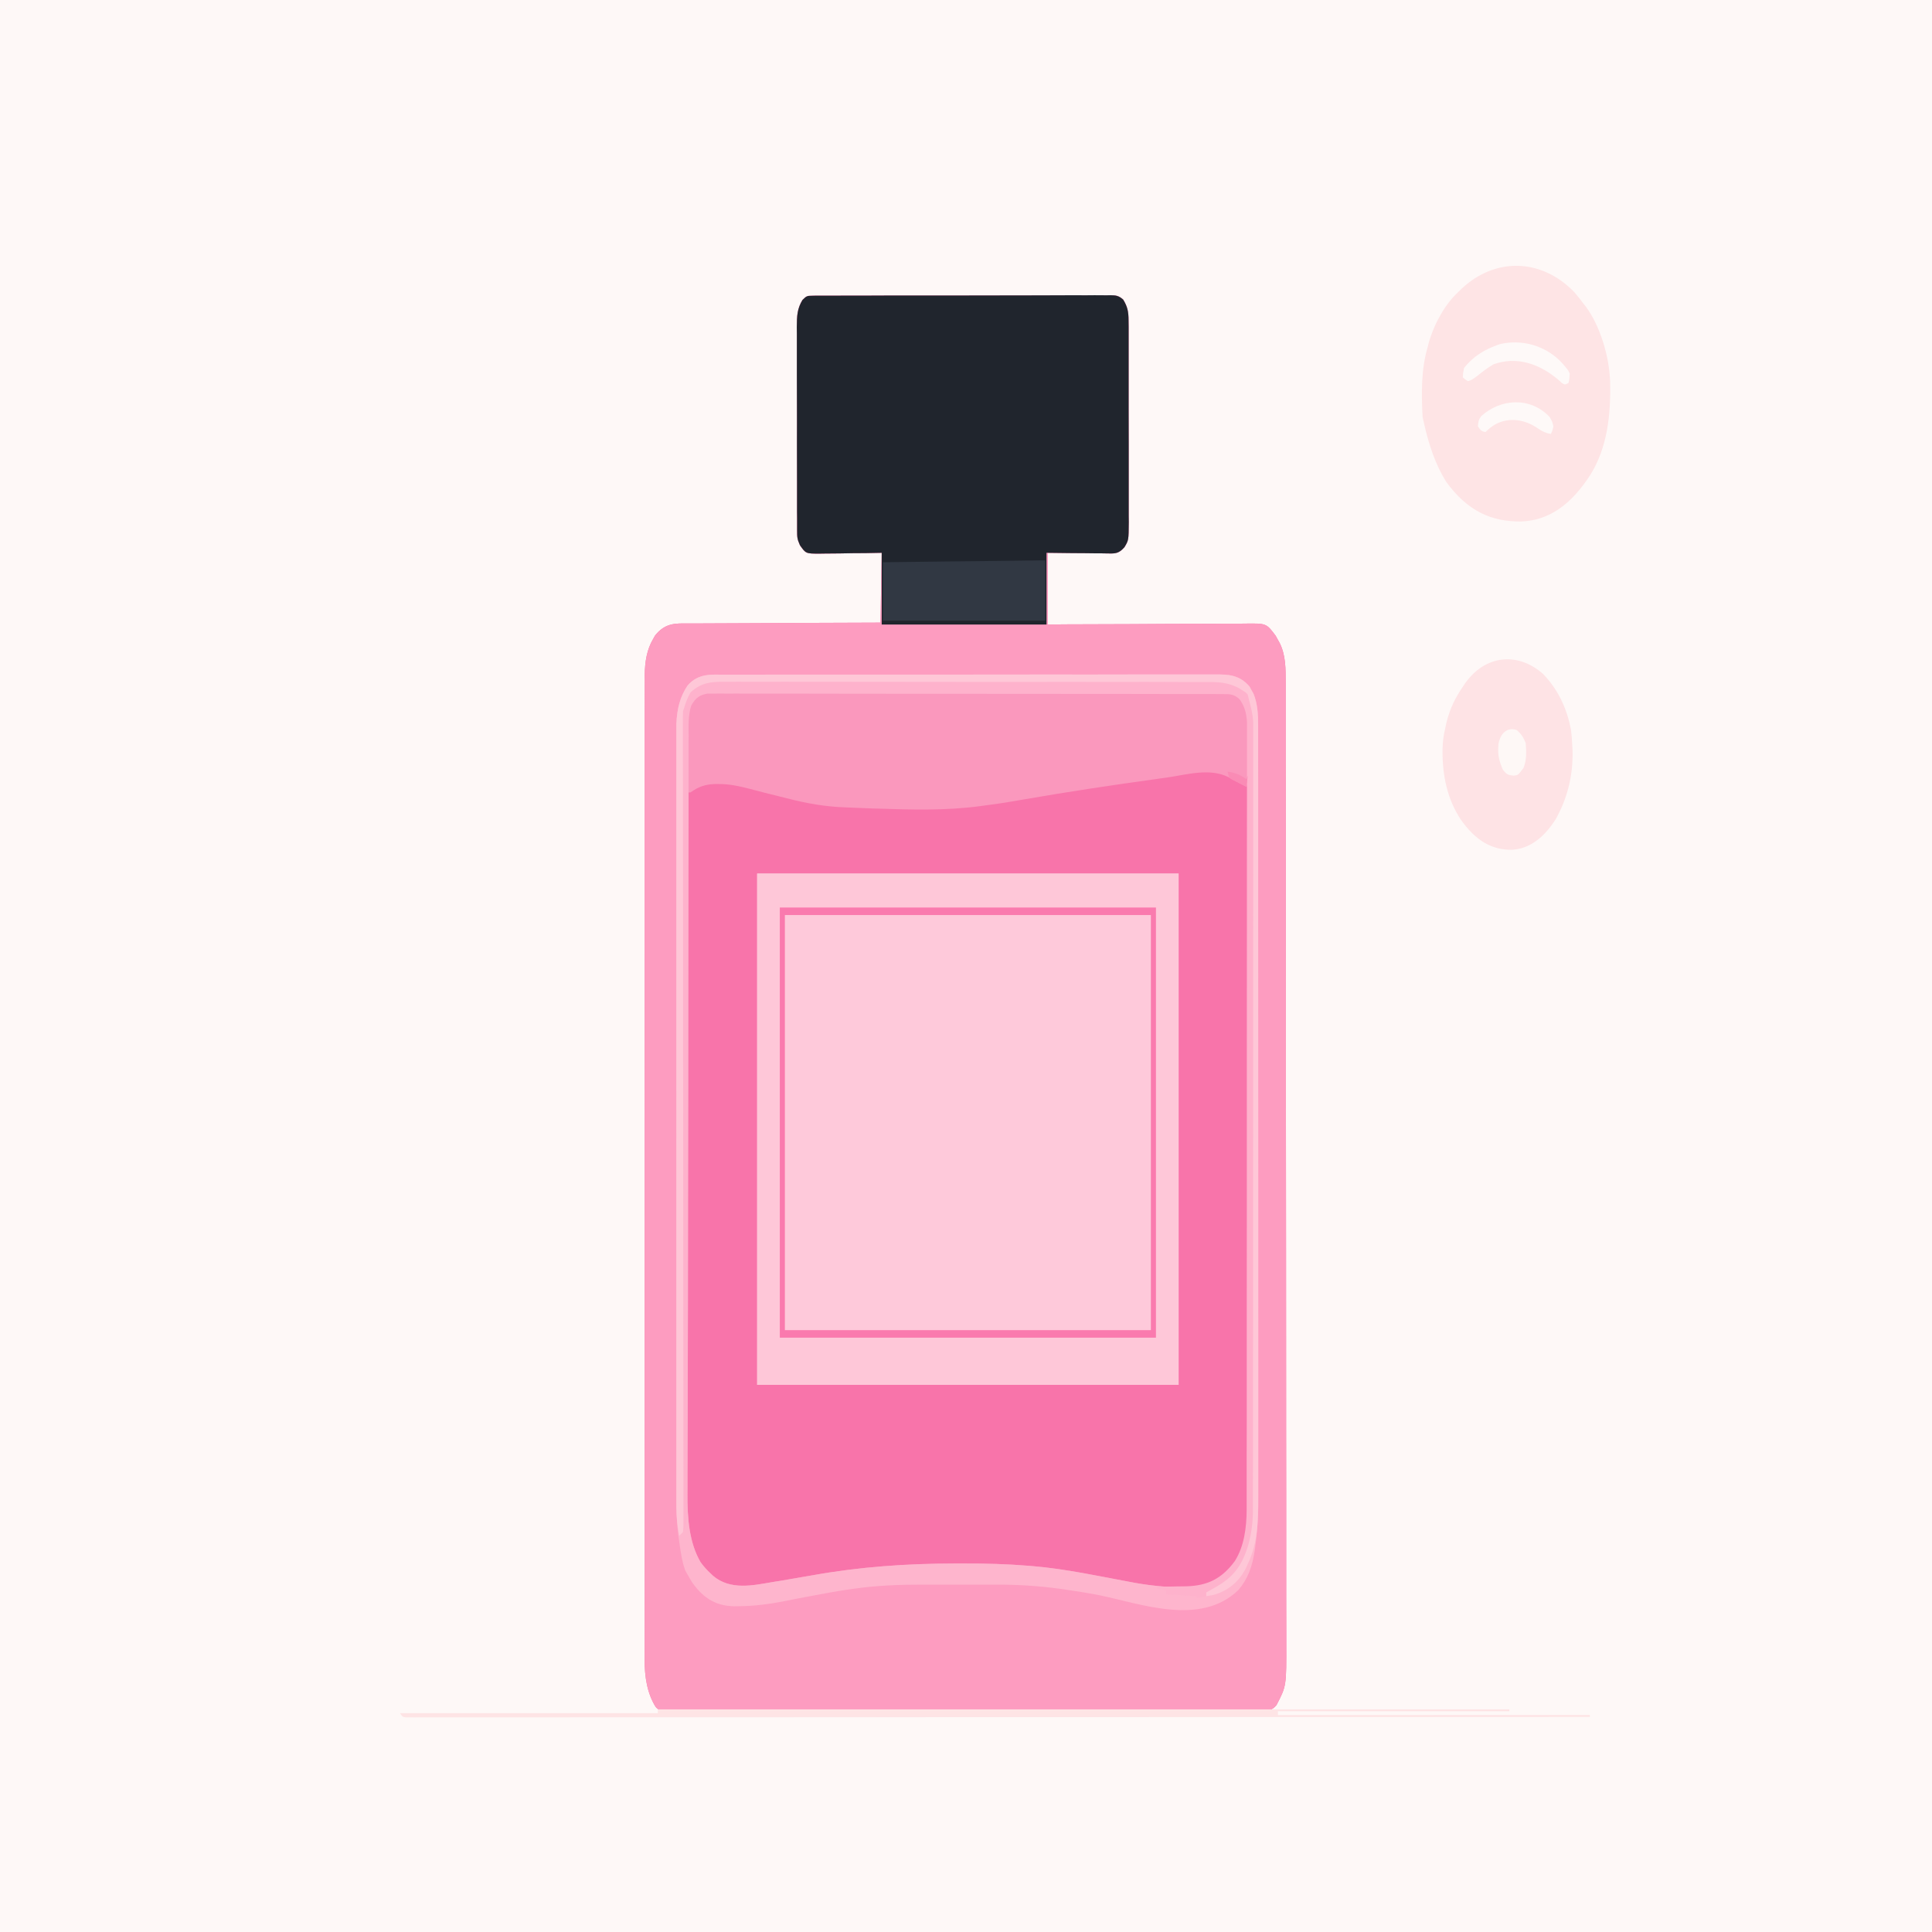 <?xml version="1.0" encoding="UTF-8"?>
<svg xmlns="http://www.w3.org/2000/svg" xmlns:xlink="http://www.w3.org/1999/xlink" width="100px" height="100px" viewBox="0 0 100 100" version="1.1">
<rect x="0" y="0" width="100" height="100" fill="#808080" stroke="none"/>
<g id="surface1">
<path style=" stroke:none;fill-rule:nonzero;fill:rgb(99.608%,97.255%,96.863%);fill-opacity:1;" d="M 0 0 C 33 0 66 0 100 0 C 100 33 100 66 100 100 C 67 100 34 100 0 100 C 0 67 0 34 0 0 Z M 0 0 "/>
<path style=" stroke:none;fill-rule:nonzero;fill:rgb(97.255%,45.49%,66.667%);fill-opacity:1;" d="M 42.008 15.309 C 42.066 15.305 42.121 15.305 42.18 15.305 C 42.242 15.305 42.305 15.305 42.367 15.305 C 42.469 15.305 42.469 15.305 42.57 15.305 C 42.793 15.305 43.016 15.305 43.238 15.305 C 43.395 15.305 43.555 15.301 43.715 15.301 C 44.102 15.301 44.492 15.301 44.879 15.301 C 45.195 15.301 45.512 15.301 45.824 15.297 C 46.719 15.297 47.613 15.297 48.508 15.297 C 48.559 15.297 48.605 15.297 48.656 15.297 C 48.727 15.297 48.727 15.297 48.801 15.297 C 49.582 15.297 50.367 15.293 51.148 15.293 C 51.953 15.289 52.754 15.289 53.559 15.289 C 54.012 15.289 54.461 15.285 54.91 15.285 C 55.336 15.281 55.762 15.281 56.184 15.285 C 56.34 15.285 56.496 15.285 56.652 15.281 C 56.863 15.281 57.078 15.281 57.289 15.285 C 57.352 15.281 57.414 15.281 57.477 15.281 C 57.746 15.285 57.902 15.297 58.137 15.508 C 58.355 15.867 58.414 16.117 58.414 16.602 C 58.414 16.699 58.418 16.797 58.418 16.898 C 58.418 17.008 58.418 17.113 58.418 17.227 C 58.418 17.395 58.418 17.395 58.418 17.57 C 58.418 17.945 58.418 18.32 58.418 18.699 C 58.418 18.895 58.418 19.086 58.418 19.281 C 58.418 19.895 58.418 20.508 58.418 21.121 C 58.418 21.754 58.418 22.387 58.422 23.02 C 58.422 23.562 58.422 24.105 58.422 24.648 C 58.422 24.973 58.422 25.297 58.422 25.621 C 58.426 25.984 58.422 26.344 58.422 26.707 C 58.422 26.812 58.422 26.922 58.426 27.031 C 58.418 27.961 58.418 27.961 58.203 28.32 C 57.969 28.59 57.801 28.648 57.508 28.648 C 57.434 28.648 57.359 28.648 57.285 28.645 C 57.207 28.645 57.129 28.645 57.047 28.641 C 56.969 28.641 56.887 28.641 56.805 28.641 C 56.59 28.641 56.379 28.637 56.164 28.633 C 55.949 28.629 55.73 28.629 55.512 28.629 C 55.086 28.625 54.66 28.617 54.23 28.613 C 54.23 29.84 54.23 31.062 54.23 32.324 C 54.734 32.32 54.734 32.32 55.246 32.316 C 56.352 32.312 57.453 32.309 58.559 32.305 C 59.23 32.301 59.898 32.301 60.57 32.293 C 61.152 32.289 61.738 32.289 62.32 32.289 C 62.629 32.285 62.938 32.285 63.246 32.281 C 63.539 32.281 63.828 32.281 64.121 32.281 C 64.227 32.281 64.336 32.277 64.441 32.277 C 65.547 32.262 65.547 32.262 66.031 32.91 C 66.066 32.977 66.102 33.039 66.137 33.105 C 66.172 33.172 66.211 33.234 66.246 33.301 C 66.551 33.934 66.547 34.605 66.547 35.359 C 66.547 35.449 66.547 35.535 66.547 35.629 C 66.547 35.926 66.547 36.223 66.547 36.523 C 66.547 36.738 66.547 36.953 66.547 37.168 C 66.547 37.762 66.547 38.355 66.547 38.949 C 66.551 39.523 66.551 40.098 66.551 40.672 C 66.551 42.207 66.555 43.746 66.555 45.281 C 66.555 45.793 66.555 46.301 66.555 46.809 C 66.555 49.52 66.559 52.227 66.559 54.934 C 66.559 55.562 66.559 56.188 66.559 56.816 C 66.559 56.895 66.559 56.973 66.559 57.051 C 66.559 59.578 66.562 62.105 66.566 64.633 C 66.566 67.23 66.57 69.828 66.57 72.426 C 66.57 72.793 66.57 73.16 66.57 73.527 C 66.57 73.602 66.57 73.672 66.57 73.746 C 66.57 74.91 66.57 76.07 66.574 77.23 C 66.574 78.398 66.574 79.57 66.574 80.738 C 66.574 81.371 66.574 82 66.574 82.633 C 66.578 83.215 66.578 83.793 66.578 84.371 C 66.574 84.582 66.578 84.793 66.578 85 C 66.586 87.266 66.586 87.266 66.07 88.258 C 65.832 88.539 65.641 88.543 65.348 88.539 C 65.27 88.539 65.27 88.539 65.188 88.539 C 65.004 88.543 64.82 88.543 64.641 88.539 C 64.508 88.539 64.379 88.543 64.246 88.543 C 63.887 88.547 63.523 88.543 63.16 88.543 C 62.773 88.543 62.383 88.543 61.992 88.547 C 61.23 88.551 60.465 88.551 59.703 88.547 C 59.082 88.547 58.461 88.547 57.84 88.551 C 57.754 88.551 57.664 88.551 57.574 88.551 C 57.441 88.551 57.305 88.551 57.172 88.551 C 55.922 88.551 54.676 88.555 53.426 88.551 C 53.379 88.551 53.332 88.551 53.285 88.551 C 52.902 88.551 52.52 88.551 52.137 88.551 C 50.645 88.551 49.152 88.551 47.664 88.555 C 45.988 88.559 44.312 88.562 42.637 88.562 C 42.461 88.562 42.281 88.559 42.102 88.559 C 42.059 88.559 42.016 88.559 41.969 88.559 C 41.305 88.559 40.641 88.562 39.977 88.562 C 39.223 88.566 38.465 88.566 37.711 88.562 C 37.324 88.562 36.941 88.562 36.555 88.566 C 36.203 88.566 35.852 88.566 35.496 88.562 C 35.371 88.562 35.242 88.562 35.113 88.566 C 34.941 88.566 34.766 88.566 34.594 88.562 C 34.543 88.562 34.492 88.566 34.441 88.566 C 34.25 88.559 34.094 88.527 33.938 88.352 C 33.504 87.656 33.359 86.809 33.367 85.879 C 33.367 85.789 33.363 85.699 33.363 85.605 C 33.363 85.309 33.363 85.008 33.367 84.711 C 33.367 84.492 33.363 84.277 33.363 84.059 C 33.363 83.465 33.363 82.867 33.367 82.273 C 33.367 81.695 33.367 81.121 33.363 80.543 C 33.363 79.293 33.363 78.039 33.363 76.789 C 33.367 75.695 33.367 74.602 33.367 73.504 C 33.367 73.434 33.367 73.359 33.367 73.285 C 33.367 72.988 33.367 72.695 33.367 72.398 C 33.367 69.633 33.367 66.867 33.367 64.102 C 33.371 61.645 33.371 59.188 33.371 56.73 C 33.371 56.102 33.367 55.473 33.367 54.84 C 33.367 54.727 33.367 54.727 33.367 54.605 C 33.367 52.555 33.367 50.5 33.371 48.445 C 33.371 48.227 33.371 48.004 33.371 47.781 C 33.371 47.637 33.371 47.488 33.371 47.344 C 33.371 46.25 33.371 45.156 33.371 44.059 C 33.371 42.816 33.371 41.57 33.371 40.328 C 33.371 39.691 33.371 39.059 33.371 38.422 C 33.371 37.84 33.371 37.262 33.371 36.68 C 33.375 36.469 33.371 36.258 33.371 36.047 C 33.371 35.762 33.371 35.477 33.375 35.191 C 33.375 35.109 33.371 35.027 33.371 34.941 C 33.379 34.242 33.484 33.621 33.801 33.082 C 33.852 32.988 33.852 32.988 33.906 32.895 C 34.438 32.227 34.98 32.266 35.641 32.27 C 35.746 32.27 35.855 32.27 35.965 32.27 C 36.258 32.266 36.551 32.266 36.844 32.266 C 37.152 32.266 37.457 32.262 37.766 32.262 C 38.348 32.258 38.926 32.254 39.508 32.254 C 40.168 32.25 40.832 32.246 41.492 32.242 C 42.852 32.234 44.211 32.23 45.574 32.227 C 45.594 31.035 45.617 29.844 45.637 28.613 C 45.367 28.617 45.094 28.621 44.812 28.629 C 44.594 28.629 44.375 28.633 44.156 28.633 C 43.926 28.637 43.699 28.637 43.469 28.645 C 43.203 28.648 42.938 28.648 42.676 28.652 C 42.594 28.652 42.512 28.656 42.426 28.656 C 41.711 28.656 41.711 28.656 41.406 28.223 C 41.266 27.906 41.258 27.816 41.258 27.449 C 41.258 27.352 41.258 27.25 41.258 27.148 C 41.258 27.043 41.258 26.934 41.258 26.82 C 41.258 26.707 41.258 26.594 41.254 26.473 C 41.254 26.16 41.254 25.848 41.254 25.531 C 41.254 25.336 41.254 25.141 41.254 24.945 C 41.254 24.262 41.25 23.574 41.25 22.891 C 41.254 22.254 41.25 21.617 41.25 20.98 C 41.246 20.43 41.246 19.883 41.246 19.336 C 41.246 19.008 41.246 18.68 41.246 18.355 C 41.242 17.988 41.242 17.625 41.246 17.262 C 41.242 17.152 41.242 17.043 41.242 16.934 C 41.246 16.336 41.266 15.977 41.535 15.527 C 41.738 15.324 41.781 15.309 42.008 15.309 Z M 42.008 15.309 "/>
<path style=" stroke:none;fill-rule:nonzero;fill:rgb(99.216%,61.176%,75.294%);fill-opacity:1;" d="M 42.008 15.309 C 42.066 15.305 42.121 15.305 42.18 15.305 C 42.242 15.305 42.305 15.305 42.367 15.305 C 42.469 15.305 42.469 15.305 42.57 15.305 C 42.793 15.305 43.016 15.305 43.238 15.305 C 43.395 15.305 43.555 15.301 43.715 15.301 C 44.102 15.301 44.492 15.301 44.879 15.301 C 45.195 15.301 45.512 15.301 45.824 15.297 C 46.719 15.297 47.613 15.297 48.508 15.297 C 48.559 15.297 48.605 15.297 48.656 15.297 C 48.727 15.297 48.727 15.297 48.801 15.297 C 49.582 15.297 50.367 15.293 51.148 15.293 C 51.953 15.289 52.754 15.289 53.559 15.289 C 54.012 15.289 54.461 15.285 54.91 15.285 C 55.336 15.281 55.762 15.281 56.184 15.285 C 56.34 15.285 56.496 15.285 56.652 15.281 C 56.863 15.281 57.078 15.281 57.289 15.285 C 57.352 15.281 57.414 15.281 57.477 15.281 C 57.746 15.285 57.902 15.297 58.137 15.508 C 58.355 15.867 58.414 16.117 58.414 16.602 C 58.414 16.699 58.418 16.797 58.418 16.898 C 58.418 17.008 58.418 17.113 58.418 17.227 C 58.418 17.395 58.418 17.395 58.418 17.57 C 58.418 17.945 58.418 18.32 58.418 18.699 C 58.418 18.895 58.418 19.086 58.418 19.281 C 58.418 19.895 58.418 20.508 58.418 21.121 C 58.418 21.754 58.418 22.387 58.422 23.02 C 58.422 23.562 58.422 24.105 58.422 24.648 C 58.422 24.973 58.422 25.297 58.422 25.621 C 58.426 25.984 58.422 26.344 58.422 26.707 C 58.422 26.812 58.422 26.922 58.426 27.031 C 58.418 27.961 58.418 27.961 58.203 28.32 C 57.969 28.59 57.801 28.648 57.508 28.648 C 57.434 28.648 57.359 28.648 57.285 28.645 C 57.207 28.645 57.129 28.645 57.047 28.641 C 56.969 28.641 56.887 28.641 56.805 28.641 C 56.59 28.641 56.379 28.637 56.164 28.633 C 55.949 28.629 55.73 28.629 55.512 28.629 C 55.086 28.625 54.66 28.617 54.23 28.613 C 54.23 29.84 54.23 31.062 54.23 32.324 C 54.734 32.32 54.734 32.32 55.246 32.316 C 56.352 32.312 57.453 32.309 58.559 32.305 C 59.23 32.301 59.898 32.301 60.57 32.293 C 61.152 32.289 61.738 32.289 62.32 32.289 C 62.629 32.285 62.938 32.285 63.246 32.281 C 63.539 32.281 63.828 32.281 64.121 32.281 C 64.227 32.281 64.336 32.277 64.441 32.277 C 65.547 32.262 65.547 32.262 66.031 32.91 C 66.066 32.977 66.102 33.039 66.137 33.105 C 66.172 33.172 66.211 33.234 66.246 33.301 C 66.551 33.934 66.547 34.605 66.547 35.359 C 66.547 35.449 66.547 35.535 66.547 35.629 C 66.547 35.926 66.547 36.223 66.547 36.523 C 66.547 36.738 66.547 36.953 66.547 37.168 C 66.547 37.762 66.547 38.355 66.547 38.949 C 66.551 39.523 66.551 40.098 66.551 40.672 C 66.551 42.207 66.555 43.746 66.555 45.281 C 66.555 45.793 66.555 46.301 66.555 46.809 C 66.555 49.52 66.559 52.227 66.559 54.934 C 66.559 55.562 66.559 56.188 66.559 56.816 C 66.559 56.895 66.559 56.973 66.559 57.051 C 66.559 59.578 66.562 62.105 66.566 64.633 C 66.566 67.23 66.57 69.828 66.57 72.426 C 66.57 72.793 66.57 73.16 66.57 73.527 C 66.57 73.602 66.57 73.672 66.57 73.746 C 66.57 74.91 66.57 76.07 66.574 77.23 C 66.574 78.398 66.574 79.57 66.574 80.738 C 66.574 81.371 66.574 82 66.574 82.633 C 66.578 83.215 66.578 83.793 66.578 84.371 C 66.574 84.582 66.578 84.793 66.578 85 C 66.586 87.266 66.586 87.266 66.07 88.258 C 65.832 88.539 65.641 88.543 65.348 88.539 C 65.27 88.539 65.27 88.539 65.188 88.539 C 65.004 88.543 64.82 88.543 64.641 88.539 C 64.508 88.539 64.379 88.543 64.246 88.543 C 63.887 88.547 63.523 88.543 63.16 88.543 C 62.773 88.543 62.383 88.543 61.992 88.547 C 61.23 88.551 60.465 88.551 59.703 88.547 C 59.082 88.547 58.461 88.547 57.84 88.551 C 57.754 88.551 57.664 88.551 57.574 88.551 C 57.441 88.551 57.305 88.551 57.172 88.551 C 55.922 88.551 54.676 88.555 53.426 88.551 C 53.379 88.551 53.332 88.551 53.285 88.551 C 52.902 88.551 52.52 88.551 52.137 88.551 C 50.645 88.551 49.152 88.551 47.664 88.555 C 45.988 88.559 44.312 88.562 42.637 88.562 C 42.461 88.562 42.281 88.559 42.102 88.559 C 42.059 88.559 42.016 88.559 41.969 88.559 C 41.305 88.559 40.641 88.562 39.977 88.562 C 39.223 88.566 38.465 88.566 37.711 88.562 C 37.324 88.562 36.941 88.562 36.555 88.566 C 36.203 88.566 35.852 88.566 35.496 88.562 C 35.371 88.562 35.242 88.562 35.113 88.566 C 34.941 88.566 34.766 88.566 34.594 88.562 C 34.543 88.562 34.492 88.566 34.441 88.566 C 34.25 88.559 34.094 88.527 33.938 88.352 C 33.504 87.656 33.359 86.809 33.367 85.879 C 33.367 85.789 33.363 85.699 33.363 85.605 C 33.363 85.309 33.363 85.008 33.367 84.711 C 33.367 84.492 33.363 84.277 33.363 84.059 C 33.363 83.465 33.363 82.867 33.367 82.273 C 33.367 81.695 33.367 81.121 33.363 80.543 C 33.363 79.293 33.363 78.039 33.363 76.789 C 33.367 75.695 33.367 74.602 33.367 73.504 C 33.367 73.434 33.367 73.359 33.367 73.285 C 33.367 72.988 33.367 72.695 33.367 72.398 C 33.367 69.633 33.367 66.867 33.367 64.102 C 33.371 61.645 33.371 59.188 33.371 56.73 C 33.371 56.102 33.367 55.473 33.367 54.84 C 33.367 54.727 33.367 54.727 33.367 54.605 C 33.367 52.555 33.367 50.5 33.371 48.445 C 33.371 48.227 33.371 48.004 33.371 47.781 C 33.371 47.637 33.371 47.488 33.371 47.344 C 33.371 46.25 33.371 45.156 33.371 44.059 C 33.371 42.816 33.371 41.57 33.371 40.328 C 33.371 39.691 33.371 39.059 33.371 38.422 C 33.371 37.84 33.371 37.262 33.371 36.68 C 33.375 36.469 33.371 36.258 33.371 36.047 C 33.371 35.762 33.371 35.477 33.375 35.191 C 33.375 35.109 33.371 35.027 33.371 34.941 C 33.379 34.242 33.484 33.621 33.801 33.082 C 33.852 32.988 33.852 32.988 33.906 32.895 C 34.438 32.227 34.98 32.266 35.641 32.27 C 35.746 32.27 35.855 32.27 35.965 32.27 C 36.258 32.266 36.551 32.266 36.844 32.266 C 37.152 32.266 37.457 32.262 37.766 32.262 C 38.348 32.258 38.926 32.254 39.508 32.254 C 40.168 32.25 40.832 32.246 41.492 32.242 C 42.852 32.234 44.211 32.23 45.574 32.227 C 45.594 31.035 45.617 29.844 45.637 28.613 C 45.367 28.617 45.094 28.621 44.812 28.629 C 44.594 28.629 44.375 28.633 44.156 28.633 C 43.926 28.637 43.699 28.637 43.469 28.645 C 43.203 28.648 42.938 28.648 42.676 28.652 C 42.594 28.652 42.512 28.656 42.426 28.656 C 41.711 28.656 41.711 28.656 41.406 28.223 C 41.266 27.906 41.258 27.816 41.258 27.449 C 41.258 27.352 41.258 27.25 41.258 27.148 C 41.258 27.043 41.258 26.934 41.258 26.82 C 41.258 26.707 41.258 26.594 41.254 26.473 C 41.254 26.16 41.254 25.848 41.254 25.531 C 41.254 25.336 41.254 25.141 41.254 24.945 C 41.254 24.262 41.25 23.574 41.25 22.891 C 41.254 22.254 41.25 21.617 41.25 20.98 C 41.246 20.43 41.246 19.883 41.246 19.336 C 41.246 19.008 41.246 18.68 41.246 18.355 C 41.242 17.988 41.242 17.625 41.246 17.262 C 41.242 17.152 41.242 17.043 41.242 16.934 C 41.246 16.336 41.266 15.977 41.535 15.527 C 41.738 15.324 41.781 15.309 42.008 15.309 Z M 60.395 40.148 C 60.238 40.172 60.078 40.191 59.918 40.215 C 57.605 40.535 55.297 40.879 52.992 41.281 C 52.355 41.395 51.723 41.5 51.086 41.578 C 50.961 41.594 50.836 41.613 50.715 41.629 C 48.93 41.867 47.156 41.812 45.371 41.754 C 45.309 41.754 45.25 41.75 45.188 41.75 C 44.836 41.738 44.48 41.723 44.129 41.707 C 44.004 41.703 43.883 41.695 43.758 41.691 C 42.73 41.66 41.742 41.484 40.73 41.223 C 40.59 41.188 40.453 41.152 40.312 41.117 C 39.805 40.992 39.301 40.867 38.793 40.73 C 38.254 40.59 37.727 40.477 37.18 40.484 C 37.082 40.484 37.082 40.484 36.988 40.484 C 36.535 40.5 36.145 40.59 35.742 40.918 C 35.676 40.965 35.676 40.965 35.613 41.016 C 35.605 45.797 35.602 50.578 35.598 55.355 C 35.598 55.922 35.598 56.488 35.598 57.051 C 35.598 57.164 35.598 57.277 35.598 57.391 C 35.598 59.211 35.594 61.031 35.594 62.848 C 35.59 64.715 35.59 66.582 35.586 68.449 C 35.586 69.602 35.586 70.754 35.582 71.906 C 35.582 72.695 35.582 73.484 35.582 74.277 C 35.582 74.73 35.582 75.188 35.582 75.645 C 35.578 76.062 35.578 76.477 35.582 76.895 C 35.582 77.047 35.582 77.199 35.578 77.348 C 35.574 78.621 35.684 79.867 36.262 80.859 C 36.426 81.086 36.594 81.27 36.785 81.445 C 36.824 81.484 36.863 81.523 36.906 81.562 C 37.812 82.332 38.996 82.055 39.988 81.887 C 40.152 81.859 40.312 81.832 40.473 81.809 C 40.996 81.723 41.52 81.633 42.043 81.539 C 44.492 81.098 46.934 80.93 49.402 80.926 C 49.562 80.926 49.723 80.926 49.883 80.926 C 51.012 80.922 52.141 80.953 53.27 81.047 C 53.316 81.051 53.367 81.055 53.414 81.059 C 54.312 81.133 55.203 81.27 56.098 81.43 C 56.168 81.445 56.168 81.445 56.242 81.457 C 56.629 81.527 57.012 81.602 57.398 81.672 C 57.484 81.691 57.484 81.691 57.574 81.707 C 57.855 81.762 58.137 81.812 58.418 81.867 C 59.344 82.051 60.27 82.152 61.203 82.164 C 61.293 82.164 61.383 82.168 61.469 82.172 C 62.41 82.211 63.23 81.844 63.93 80.879 C 64.418 80.109 64.59 79.191 64.59 78.148 C 64.59 78.051 64.59 78.051 64.59 77.949 C 64.59 77.73 64.59 77.512 64.59 77.293 C 64.59 77.133 64.59 76.977 64.59 76.816 C 64.59 76.379 64.59 75.945 64.59 75.508 C 64.59 75.035 64.59 74.566 64.59 74.094 C 64.59 73.281 64.59 72.465 64.59 71.648 C 64.59 70.469 64.59 69.293 64.59 68.113 C 64.59 66.199 64.59 64.289 64.59 62.375 C 64.586 60.516 64.586 58.66 64.586 56.801 C 64.586 56.688 64.586 56.57 64.586 56.453 C 64.586 55.879 64.586 55.305 64.586 54.73 C 64.586 49.965 64.586 45.195 64.582 40.43 C 64.562 40.527 64.539 40.625 64.52 40.723 C 64.449 40.668 64.383 40.609 64.316 40.551 C 63.059 39.625 61.738 39.961 60.395 40.148 Z M 60.395 40.148 "/>
<path style=" stroke:none;fill-rule:nonzero;fill:rgb(99.608%,78.824%,85.49%);fill-opacity:1;" d="M 39.191 45.215 C 46.391 45.215 53.586 45.215 61.004 45.215 C 61.004 53.949 61.004 62.68 61.004 71.68 C 53.805 71.68 46.609 71.68 39.191 71.68 C 39.191 62.945 39.191 54.211 39.191 45.215 Z M 39.191 45.215 "/>
<path style=" stroke:none;fill-rule:nonzero;fill:rgb(12.549%,14.51%,17.647%);fill-opacity:1;" d="M 42.008 15.309 C 42.066 15.305 42.121 15.305 42.18 15.305 C 42.242 15.305 42.305 15.305 42.367 15.305 C 42.469 15.305 42.469 15.305 42.57 15.305 C 42.793 15.305 43.016 15.305 43.238 15.305 C 43.395 15.305 43.555 15.301 43.715 15.301 C 44.102 15.301 44.492 15.301 44.879 15.301 C 45.195 15.301 45.512 15.301 45.824 15.297 C 46.719 15.297 47.613 15.297 48.508 15.297 C 48.559 15.297 48.605 15.297 48.656 15.297 C 48.727 15.297 48.727 15.297 48.801 15.297 C 49.582 15.297 50.367 15.293 51.148 15.293 C 51.953 15.289 52.754 15.289 53.559 15.289 C 54.012 15.289 54.461 15.285 54.91 15.285 C 55.336 15.281 55.762 15.281 56.184 15.285 C 56.34 15.285 56.496 15.285 56.652 15.281 C 56.863 15.281 57.078 15.281 57.289 15.285 C 57.352 15.281 57.414 15.281 57.477 15.281 C 57.746 15.285 57.902 15.297 58.137 15.508 C 58.355 15.867 58.414 16.117 58.414 16.602 C 58.414 16.699 58.418 16.797 58.418 16.898 C 58.418 17.008 58.418 17.113 58.418 17.227 C 58.418 17.395 58.418 17.395 58.418 17.57 C 58.418 17.945 58.418 18.32 58.418 18.699 C 58.418 18.895 58.418 19.086 58.418 19.281 C 58.418 19.895 58.418 20.508 58.418 21.121 C 58.418 21.754 58.418 22.387 58.422 23.02 C 58.422 23.562 58.422 24.105 58.422 24.648 C 58.422 24.973 58.422 25.297 58.422 25.621 C 58.426 25.984 58.422 26.344 58.422 26.707 C 58.422 26.812 58.422 26.922 58.426 27.031 C 58.418 27.961 58.418 27.961 58.203 28.32 C 57.965 28.594 57.797 28.648 57.5 28.648 C 57.426 28.648 57.352 28.648 57.273 28.645 C 57.195 28.645 57.117 28.645 57.035 28.641 C 56.953 28.641 56.871 28.641 56.785 28.641 C 56.57 28.641 56.352 28.637 56.137 28.633 C 55.914 28.629 55.691 28.629 55.469 28.629 C 55.035 28.625 54.602 28.617 54.168 28.613 C 54.168 29.84 54.168 31.062 54.168 32.324 C 51.352 32.324 48.539 32.324 45.637 32.324 C 45.637 31.102 45.637 29.875 45.637 28.613 C 45.367 28.617 45.094 28.621 44.812 28.629 C 44.594 28.629 44.375 28.633 44.156 28.633 C 43.926 28.637 43.699 28.637 43.469 28.645 C 43.203 28.648 42.938 28.648 42.676 28.652 C 42.594 28.652 42.512 28.656 42.426 28.656 C 41.711 28.656 41.711 28.656 41.406 28.223 C 41.266 27.906 41.258 27.816 41.258 27.449 C 41.258 27.352 41.258 27.25 41.258 27.148 C 41.258 27.043 41.258 26.934 41.258 26.82 C 41.258 26.707 41.258 26.594 41.254 26.473 C 41.254 26.16 41.254 25.848 41.254 25.531 C 41.254 25.336 41.254 25.141 41.254 24.945 C 41.254 24.262 41.25 23.574 41.25 22.891 C 41.254 22.254 41.25 21.617 41.25 20.98 C 41.246 20.43 41.246 19.883 41.246 19.336 C 41.246 19.008 41.246 18.68 41.246 18.355 C 41.242 17.988 41.242 17.625 41.246 17.262 C 41.242 17.152 41.242 17.043 41.242 16.934 C 41.246 16.336 41.266 15.977 41.535 15.527 C 41.738 15.324 41.781 15.309 42.008 15.309 Z M 42.008 15.309 "/>
<path style=" stroke:none;fill-rule:nonzero;fill:rgb(99.608%,78.039%,84.706%);fill-opacity:1;" d="M 39.191 45.215 C 46.391 45.215 53.586 45.215 61.004 45.215 C 61.004 53.949 61.004 62.68 61.004 71.68 C 53.805 71.68 46.609 71.68 39.191 71.68 C 39.191 62.945 39.191 54.211 39.191 45.215 Z M 40.625 47.363 C 40.625 54.453 40.625 61.543 40.625 68.848 C 46.875 68.848 53.129 68.848 59.57 68.848 C 59.57 61.758 59.57 54.668 59.57 47.363 C 53.32 47.363 47.066 47.363 40.625 47.363 Z M 40.625 47.363 "/>
<path style=" stroke:none;fill-rule:nonzero;fill:rgb(98.039%,59.608%,74.118%);fill-opacity:1;" d="M 36.852 35.828 C 36.898 35.828 36.945 35.828 36.992 35.828 C 37.148 35.824 37.305 35.824 37.461 35.824 C 37.57 35.824 37.684 35.824 37.797 35.824 C 38.109 35.824 38.418 35.824 38.727 35.824 C 39.062 35.824 39.398 35.824 39.73 35.824 C 40.465 35.82 41.195 35.82 41.926 35.82 C 42.383 35.82 42.84 35.82 43.297 35.82 C 44.559 35.816 45.824 35.816 47.086 35.816 C 47.168 35.816 47.25 35.816 47.332 35.816 C 47.414 35.816 47.492 35.816 47.578 35.816 C 47.742 35.816 47.906 35.816 48.07 35.816 C 48.152 35.816 48.234 35.816 48.316 35.816 C 49.637 35.816 50.961 35.812 52.281 35.812 C 53.637 35.809 54.992 35.809 56.348 35.809 C 57.109 35.809 57.871 35.809 58.633 35.805 C 59.281 35.805 59.93 35.805 60.578 35.805 C 60.91 35.805 61.238 35.805 61.57 35.805 C 61.875 35.801 62.176 35.801 62.48 35.805 C 62.59 35.805 62.699 35.805 62.809 35.801 C 62.957 35.801 63.105 35.801 63.254 35.805 C 63.336 35.805 63.422 35.805 63.504 35.805 C 63.809 35.852 64.07 35.973 64.305 36.277 C 64.562 36.789 64.594 37.156 64.594 37.777 C 64.594 37.891 64.594 37.891 64.594 38.004 C 64.594 38.164 64.594 38.32 64.594 38.477 C 64.59 38.719 64.594 38.961 64.594 39.203 C 64.594 39.355 64.594 39.512 64.594 39.664 C 64.594 39.734 64.594 39.809 64.594 39.883 C 64.59 40.188 64.582 40.43 64.52 40.723 C 64.203 40.57 63.895 40.398 63.586 40.227 C 62.605 39.73 61.402 40.105 60.395 40.246 C 60.238 40.27 60.078 40.289 59.918 40.312 C 57.605 40.633 55.297 40.977 52.992 41.379 C 52.355 41.492 51.723 41.598 51.086 41.676 C 50.961 41.691 50.836 41.711 50.715 41.727 C 48.93 41.965 47.156 41.91 45.371 41.852 C 45.309 41.852 45.25 41.848 45.188 41.848 C 44.836 41.836 44.48 41.82 44.129 41.805 C 44.004 41.801 43.883 41.793 43.758 41.789 C 42.73 41.758 41.742 41.582 40.73 41.32 C 40.59 41.285 40.453 41.25 40.312 41.215 C 39.805 41.09 39.301 40.965 38.793 40.828 C 38.254 40.688 37.727 40.574 37.18 40.582 C 37.117 40.582 37.051 40.582 36.988 40.582 C 36.527 40.598 36.156 40.711 35.742 41.016 C 35.699 41.016 35.656 41.016 35.613 41.016 C 35.605 40.445 35.602 39.871 35.598 39.301 C 35.598 39.105 35.594 38.914 35.594 38.719 C 35.59 38.438 35.586 38.156 35.586 37.879 C 35.586 37.793 35.582 37.707 35.582 37.617 C 35.582 37.039 35.648 36.707 35.871 36.23 C 36.168 35.816 36.461 35.828 36.852 35.828 Z M 36.852 35.828 "/>
<path style=" stroke:none;fill-rule:nonzero;fill:rgb(99.608%,70.98%,80.392%);fill-opacity:1;" d="M 37.504 34.922 C 37.617 34.922 37.73 34.922 37.844 34.922 C 38.152 34.922 38.465 34.922 38.773 34.922 C 39.109 34.922 39.445 34.922 39.781 34.918 C 40.438 34.918 41.094 34.918 41.75 34.918 C 42.285 34.918 42.816 34.918 43.352 34.918 C 43.465 34.918 43.465 34.918 43.582 34.918 C 43.738 34.918 43.891 34.918 44.047 34.918 C 45.492 34.914 46.941 34.918 48.387 34.918 C 49.711 34.918 51.035 34.918 52.359 34.914 C 53.719 34.914 55.078 34.91 56.438 34.914 C 57.203 34.914 57.965 34.914 58.727 34.91 C 59.379 34.91 60.027 34.91 60.676 34.91 C 61.008 34.91 61.34 34.91 61.672 34.91 C 61.977 34.91 62.277 34.91 62.582 34.91 C 62.691 34.91 62.801 34.91 62.91 34.91 C 63.555 34.906 64.145 34.918 64.676 35.535 C 64.711 35.598 64.742 35.66 64.777 35.723 C 64.812 35.785 64.848 35.848 64.883 35.91 C 65.09 36.426 65.121 36.961 65.121 37.551 C 65.121 37.625 65.121 37.695 65.121 37.77 C 65.121 38.008 65.121 38.246 65.121 38.484 C 65.121 38.656 65.121 38.828 65.121 39 C 65.125 39.477 65.125 39.949 65.125 40.426 C 65.125 40.938 65.125 41.449 65.125 41.961 C 65.125 42.965 65.125 43.969 65.125 44.973 C 65.125 45.789 65.125 46.602 65.125 47.418 C 65.129 49.734 65.129 52.051 65.129 54.363 C 65.129 54.488 65.129 54.613 65.129 54.742 C 65.129 54.867 65.129 54.992 65.129 55.121 C 65.129 57.145 65.129 59.168 65.133 61.191 C 65.133 63.27 65.133 65.348 65.133 67.426 C 65.133 68.594 65.133 69.758 65.137 70.926 C 65.137 71.918 65.137 72.914 65.137 73.906 C 65.137 74.414 65.137 74.918 65.137 75.426 C 65.137 75.891 65.137 76.355 65.137 76.82 C 65.137 76.988 65.137 77.156 65.137 77.32 C 65.141 78.219 65.102 79.074 64.984 79.957 C 64.973 80.039 64.965 80.121 64.953 80.203 C 64.824 81.098 64.574 81.754 64.086 82.312 C 62.117 84.188 59.051 83.008 56.891 82.566 C 56.277 82.445 55.664 82.352 55.051 82.262 C 54.922 82.246 54.922 82.246 54.793 82.227 C 53.699 82.078 52.617 82.016 51.52 82.02 C 51.379 82.02 51.238 82.02 51.098 82.02 C 50.801 82.02 50.508 82.02 50.215 82.02 C 49.84 82.02 49.469 82.02 49.094 82.02 C 48.805 82.02 48.512 82.02 48.223 82.02 C 48.086 82.02 47.945 82.02 47.809 82.02 C 46.59 82.016 45.371 82.062 44.156 82.238 C 44.074 82.25 43.992 82.262 43.906 82.273 C 43.289 82.363 42.672 82.477 42.059 82.594 C 41.977 82.609 41.895 82.625 41.809 82.641 C 41.402 82.715 40.992 82.797 40.586 82.879 C 39.801 83.031 39.027 83.133 38.234 83.137 C 38.16 83.137 38.09 83.141 38.016 83.141 C 37.152 83.125 36.445 82.805 35.809 81.879 C 35.742 81.77 35.676 81.656 35.613 81.543 C 35.562 81.457 35.516 81.371 35.465 81.281 C 35.297 80.805 35.227 80.312 35.156 79.785 C 35.145 79.715 35.137 79.648 35.125 79.578 C 35.004 78.723 35.008 77.875 35.008 77.008 C 35.008 76.836 35.008 76.664 35.008 76.492 C 35.008 76.02 35.008 75.551 35.008 75.082 C 35.008 74.574 35.008 74.062 35.008 73.555 C 35.008 72.562 35.008 71.566 35.008 70.574 C 35.008 69.766 35.008 68.957 35.008 68.148 C 35.008 68.031 35.008 67.918 35.008 67.801 C 35.008 67.566 35.008 67.332 35.008 67.098 C 35.008 64.906 35.008 62.715 35.008 60.523 C 35.012 58.645 35.008 56.762 35.008 54.883 C 35.008 52.699 35.008 50.516 35.008 48.332 C 35.008 48.098 35.008 47.867 35.008 47.633 C 35.008 47.52 35.008 47.402 35.008 47.285 C 35.008 46.477 35.008 45.672 35.008 44.863 C 35.008 43.879 35.008 42.895 35.008 41.914 C 35.008 41.41 35.008 40.91 35.008 40.406 C 35.008 39.949 35.008 39.488 35.008 39.027 C 35.008 38.863 35.008 38.695 35.008 38.531 C 35.008 38.305 35.008 38.078 35.008 37.852 C 35.008 37.727 35.008 37.602 35.008 37.473 C 35.047 36.656 35.199 36.066 35.59 35.48 C 36.152 34.836 36.836 34.918 37.504 34.922 Z M 35.781 36.375 C 35.602 36.793 35.605 37.113 35.602 37.598 C 35.602 37.668 35.602 37.742 35.602 37.812 C 35.602 38.051 35.602 38.289 35.602 38.527 C 35.602 38.699 35.602 38.871 35.602 39.043 C 35.602 39.516 35.602 39.988 35.602 40.465 C 35.602 40.973 35.602 41.484 35.598 41.992 C 35.598 43.227 35.598 44.457 35.598 45.691 C 35.598 46.273 35.598 46.852 35.594 47.434 C 35.594 49.363 35.594 51.293 35.594 53.223 C 35.594 53.723 35.594 54.223 35.594 54.723 C 35.594 54.848 35.594 54.973 35.594 55.102 C 35.594 57.117 35.59 59.133 35.59 61.148 C 35.586 63.219 35.586 65.289 35.586 67.359 C 35.586 68.52 35.586 69.684 35.582 70.844 C 35.582 71.836 35.582 72.824 35.582 73.816 C 35.582 74.32 35.582 74.824 35.578 75.328 C 35.578 75.793 35.578 76.254 35.578 76.719 C 35.582 76.883 35.578 77.051 35.578 77.219 C 35.574 78.539 35.656 79.82 36.262 80.859 C 36.426 81.086 36.594 81.27 36.785 81.445 C 36.824 81.484 36.863 81.523 36.906 81.562 C 37.812 82.332 38.996 82.055 39.988 81.887 C 40.152 81.859 40.312 81.832 40.473 81.809 C 40.996 81.723 41.52 81.633 42.043 81.539 C 44.492 81.098 46.934 80.93 49.402 80.926 C 49.562 80.926 49.723 80.926 49.883 80.926 C 51.012 80.922 52.141 80.953 53.27 81.047 C 53.316 81.051 53.367 81.055 53.414 81.059 C 54.312 81.133 55.203 81.27 56.098 81.43 C 56.168 81.445 56.168 81.445 56.242 81.457 C 56.629 81.527 57.012 81.602 57.398 81.672 C 57.484 81.691 57.484 81.691 57.574 81.707 C 57.855 81.762 58.137 81.812 58.418 81.867 C 59.344 82.051 60.27 82.152 61.203 82.164 C 61.293 82.164 61.383 82.168 61.469 82.172 C 62.41 82.211 63.23 81.844 63.93 80.879 C 64.43 80.094 64.59 79.16 64.594 78.098 C 64.594 78.027 64.594 77.957 64.594 77.883 C 64.594 77.645 64.594 77.406 64.594 77.168 C 64.594 76.996 64.594 76.82 64.594 76.648 C 64.594 76.176 64.594 75.703 64.594 75.227 C 64.594 74.715 64.594 74.203 64.594 73.691 C 64.594 72.574 64.598 71.457 64.598 70.34 C 64.598 69.641 64.598 68.941 64.598 68.246 C 64.598 66.312 64.598 64.383 64.598 62.449 C 64.598 62.328 64.598 62.203 64.598 62.074 C 64.598 61.953 64.598 61.828 64.598 61.699 C 64.598 61.449 64.598 61.199 64.598 60.945 C 64.598 60.82 64.598 60.695 64.598 60.57 C 64.598 58.551 64.602 56.531 64.602 54.508 C 64.602 52.438 64.605 50.363 64.605 48.293 C 64.605 47.129 64.605 45.965 64.605 44.801 C 64.605 43.809 64.605 42.816 64.605 41.828 C 64.605 41.32 64.605 40.816 64.609 40.309 C 64.609 39.848 64.609 39.383 64.609 38.922 C 64.605 38.754 64.609 38.586 64.609 38.418 C 64.609 38.191 64.609 37.961 64.609 37.734 C 64.609 37.609 64.609 37.48 64.609 37.352 C 64.578 36.918 64.488 36.59 64.293 36.266 C 63.945 35.852 63.719 35.828 63.277 35.828 C 63.234 35.828 63.188 35.828 63.141 35.828 C 62.984 35.824 62.828 35.824 62.672 35.824 C 62.559 35.824 62.445 35.824 62.332 35.824 C 62.023 35.824 61.711 35.824 61.402 35.824 C 61.066 35.824 60.734 35.824 60.398 35.824 C 59.668 35.82 58.938 35.82 58.203 35.82 C 57.746 35.82 57.289 35.82 56.836 35.82 C 55.57 35.816 54.309 35.816 53.043 35.816 C 52.961 35.816 52.883 35.816 52.797 35.816 C 52.719 35.816 52.637 35.816 52.555 35.816 C 52.387 35.816 52.223 35.816 52.059 35.816 C 51.977 35.816 51.898 35.816 51.812 35.816 C 50.492 35.816 49.172 35.812 47.848 35.812 C 46.492 35.809 45.137 35.809 43.781 35.809 C 43.02 35.809 42.258 35.809 41.496 35.805 C 40.848 35.805 40.199 35.805 39.551 35.805 C 39.223 35.805 38.891 35.805 38.559 35.805 C 38.258 35.801 37.953 35.801 37.652 35.805 C 37.543 35.805 37.434 35.805 37.324 35.801 C 37.172 35.801 37.023 35.801 36.875 35.805 C 36.793 35.805 36.711 35.805 36.625 35.805 C 36.281 35.859 36.027 35.992 35.781 36.375 Z M 35.781 36.375 "/>
<path style=" stroke:none;fill-rule:nonzero;fill:rgb(99.608%,89.412%,89.804%);fill-opacity:1;" d="M 81.496 15.133 C 81.66 15.32 81.812 15.516 81.965 15.723 C 82.012 15.781 82.059 15.84 82.102 15.898 C 82.785 16.828 83.285 18.352 83.34 19.734 C 83.383 21.543 83.176 23.172 82.336 24.547 C 81.336 26.113 80.176 26.945 78.73 26.992 C 77.234 27.008 75.973 26.484 74.852 24.934 C 74.301 24.051 73.949 23.012 73.699 21.875 C 73.676 21.777 73.656 21.68 73.633 21.582 C 73.57 20.352 73.555 19.113 73.895 17.969 C 73.914 17.887 73.938 17.805 73.957 17.723 C 74.254 16.695 74.824 15.723 75.457 15.137 C 75.52 15.074 75.586 15.012 75.652 14.945 C 77.395 13.305 79.801 13.363 81.496 15.133 Z M 81.496 15.133 "/>
<path style=" stroke:none;fill-rule:nonzero;fill:rgb(99.608%,89.02%,89.804%);fill-opacity:1;" d="M 79.871 34.887 C 80.566 35.602 81.09 36.559 81.316 37.793 C 81.348 38.062 81.371 38.305 81.379 38.574 C 81.383 38.66 81.387 38.75 81.395 38.84 C 81.43 40.191 81.098 41.375 80.527 42.395 C 79.914 43.367 79.152 43.938 78.254 43.984 C 77.203 44 76.363 43.496 75.602 42.41 C 74.934 41.383 74.652 40.211 74.664 38.789 C 74.676 38.395 74.715 38.066 74.805 37.695 C 74.824 37.605 74.844 37.516 74.863 37.422 C 75.055 36.648 75.324 36.117 75.715 35.547 C 75.754 35.492 75.789 35.434 75.828 35.375 C 76.918 33.836 78.629 33.773 79.871 34.887 Z M 79.871 34.887 "/>
<path style=" stroke:none;fill-rule:nonzero;fill:rgb(99.608%,69.804%,80%);fill-opacity:1;" d="M 37.605 35.215 C 37.719 35.215 37.828 35.215 37.941 35.215 C 38.246 35.215 38.551 35.215 38.855 35.215 C 39.188 35.215 39.516 35.215 39.844 35.211 C 40.492 35.211 41.137 35.211 41.781 35.211 C 42.305 35.211 42.832 35.211 43.355 35.211 C 43.43 35.211 43.504 35.211 43.582 35.211 C 43.734 35.211 43.887 35.211 44.039 35.211 C 45.461 35.207 46.883 35.211 48.305 35.211 C 49.609 35.211 50.91 35.211 52.211 35.207 C 53.547 35.207 54.883 35.203 56.219 35.207 C 56.973 35.207 57.723 35.207 58.473 35.203 C 59.109 35.203 59.75 35.203 60.387 35.203 C 60.715 35.203 61.039 35.203 61.363 35.203 C 61.664 35.203 61.961 35.203 62.262 35.203 C 62.367 35.203 62.477 35.203 62.582 35.203 C 64.043 35.191 64.043 35.191 64.527 35.902 C 64.566 35.977 64.605 36.055 64.648 36.133 C 64.691 36.195 64.734 36.262 64.777 36.328 C 64.891 36.812 64.926 37.234 64.926 37.746 C 64.926 37.816 64.926 37.887 64.926 37.961 C 64.926 38.199 64.926 38.434 64.926 38.672 C 64.926 38.844 64.926 39.016 64.926 39.188 C 64.93 39.66 64.93 40.133 64.93 40.605 C 64.93 41.117 64.93 41.625 64.93 42.137 C 64.93 43.133 64.93 44.133 64.93 45.133 C 64.93 45.945 64.93 46.754 64.93 47.566 C 64.934 49.871 64.934 52.172 64.934 54.477 C 64.934 54.598 64.934 54.723 64.934 54.852 C 64.934 54.977 64.934 55.102 64.934 55.227 C 64.934 57.242 64.934 59.254 64.938 61.27 C 64.938 63.336 64.938 65.402 64.938 67.473 C 64.938 68.633 64.938 69.793 64.941 70.953 C 64.941 71.941 64.941 72.93 64.941 73.922 C 64.941 74.426 64.941 74.93 64.941 75.434 C 64.941 75.895 64.941 76.355 64.941 76.82 C 64.941 76.984 64.941 77.152 64.941 77.316 C 64.949 78.605 64.859 79.797 64.324 80.859 C 64.285 80.941 64.242 81.02 64.203 81.102 C 63.809 81.789 63.203 82.188 62.629 82.422 C 62.566 82.422 62.5 82.422 62.434 82.422 C 62.434 82.484 62.434 82.551 62.434 82.617 C 62.262 82.648 62.09 82.68 61.914 82.715 C 61.914 82.684 61.914 82.648 61.914 82.617 C 61.398 82.586 60.883 82.551 60.352 82.52 C 60.352 82.453 60.352 82.391 60.352 82.324 C 60.203 82.293 60.051 82.258 59.895 82.227 C 59.895 82.195 59.895 82.16 59.895 82.129 C 59.965 82.129 60.035 82.129 60.109 82.129 C 60.375 82.125 60.641 82.121 60.906 82.113 C 61.02 82.113 61.133 82.109 61.25 82.109 C 62.27 82.105 63.133 81.871 63.914 80.801 C 64.387 80.055 64.527 79.098 64.527 78.098 C 64.527 78.027 64.527 77.957 64.527 77.883 C 64.527 77.645 64.527 77.406 64.527 77.168 C 64.527 76.996 64.527 76.82 64.527 76.648 C 64.527 76.176 64.527 75.703 64.527 75.227 C 64.527 74.715 64.527 74.203 64.531 73.691 C 64.531 72.574 64.531 71.457 64.531 70.34 C 64.531 69.641 64.531 68.941 64.531 68.246 C 64.531 66.312 64.535 64.383 64.535 62.449 C 64.535 62.328 64.535 62.203 64.535 62.074 C 64.535 61.953 64.535 61.828 64.535 61.699 C 64.535 61.449 64.535 61.199 64.535 60.945 C 64.535 60.82 64.535 60.695 64.535 60.57 C 64.535 58.551 64.535 56.531 64.535 54.508 C 64.539 52.438 64.539 50.363 64.539 48.293 C 64.539 47.129 64.539 45.965 64.539 44.801 C 64.543 43.809 64.543 42.816 64.543 41.828 C 64.543 41.32 64.543 40.816 64.543 40.309 C 64.543 39.848 64.543 39.383 64.543 38.922 C 64.543 38.754 64.543 38.586 64.543 38.418 C 64.543 38.191 64.543 37.961 64.543 37.734 C 64.543 37.609 64.543 37.48 64.543 37.352 C 64.508 36.859 64.402 36.539 64.164 36.199 C 63.875 35.914 63.625 35.926 63.277 35.926 C 63.234 35.926 63.188 35.926 63.141 35.926 C 62.984 35.922 62.828 35.922 62.672 35.922 C 62.559 35.922 62.445 35.922 62.332 35.922 C 62.023 35.922 61.711 35.922 61.402 35.922 C 61.066 35.922 60.734 35.922 60.398 35.922 C 59.668 35.918 58.938 35.918 58.203 35.918 C 57.746 35.918 57.289 35.918 56.836 35.918 C 55.57 35.914 54.309 35.914 53.043 35.914 C 52.961 35.914 52.883 35.914 52.797 35.914 C 52.719 35.914 52.637 35.914 52.555 35.914 C 52.387 35.914 52.223 35.914 52.059 35.914 C 51.977 35.914 51.898 35.914 51.812 35.914 C 50.492 35.914 49.172 35.91 47.848 35.91 C 46.492 35.906 45.137 35.906 43.781 35.906 C 43.02 35.906 42.258 35.906 41.496 35.902 C 40.848 35.902 40.199 35.902 39.551 35.902 C 39.223 35.902 38.891 35.902 38.559 35.902 C 38.258 35.898 37.953 35.898 37.652 35.902 C 37.543 35.902 37.434 35.902 37.324 35.898 C 37.172 35.898 37.023 35.898 36.875 35.902 C 36.793 35.902 36.711 35.902 36.625 35.902 C 36.266 35.957 36.016 36.086 35.781 36.516 C 35.617 37.016 35.641 37.547 35.645 38.09 C 35.645 38.207 35.645 38.328 35.641 38.449 C 35.641 38.777 35.641 39.105 35.641 39.434 C 35.645 39.785 35.641 40.141 35.641 40.496 C 35.641 41.113 35.641 41.73 35.641 42.348 C 35.641 43.25 35.641 44.152 35.637 45.055 C 35.637 46.539 35.633 48.02 35.633 49.504 C 35.633 51.516 35.629 53.531 35.629 55.547 C 35.629 55.805 35.629 56.062 35.629 56.32 C 35.625 57.258 35.625 58.195 35.625 59.133 C 35.625 59.723 35.621 60.316 35.621 60.906 C 35.617 65.207 35.609 69.504 35.59 73.805 C 35.586 74.16 35.586 74.52 35.582 74.875 C 35.582 75.422 35.578 75.969 35.574 76.516 C 35.574 76.711 35.574 76.906 35.57 77.102 C 35.57 77.367 35.57 77.633 35.566 77.898 C 35.566 77.973 35.566 78.051 35.566 78.129 C 35.562 78.527 35.535 78.84 35.418 79.199 C 35.23 78.918 35.27 78.719 35.27 78.324 C 35.27 78.254 35.27 78.18 35.27 78.109 C 35.27 77.867 35.27 77.625 35.27 77.383 C 35.27 77.211 35.27 77.039 35.266 76.863 C 35.266 76.387 35.266 75.906 35.266 75.426 C 35.266 74.91 35.266 74.395 35.266 73.879 C 35.262 72.75 35.262 71.621 35.262 70.496 C 35.262 69.789 35.262 69.086 35.262 68.379 C 35.262 66.43 35.258 64.48 35.258 62.531 C 35.258 62.406 35.258 62.281 35.258 62.152 C 35.258 61.898 35.258 61.648 35.258 61.395 C 35.258 61.207 35.258 61.207 35.258 61.012 C 35.258 60.887 35.258 60.762 35.258 60.633 C 35.258 58.594 35.258 56.555 35.254 54.516 C 35.25 52.426 35.25 50.332 35.25 48.242 C 35.25 47.066 35.25 45.891 35.25 44.715 C 35.246 43.715 35.246 42.715 35.246 41.715 C 35.246 41.203 35.246 40.695 35.246 40.184 C 35.246 39.715 35.246 39.246 35.246 38.781 C 35.246 38.609 35.246 38.441 35.246 38.273 C 35.238 36.602 35.238 36.602 35.613 35.938 C 36.211 35.18 36.867 35.211 37.605 35.215 Z M 37.605 35.215 "/>
<path style=" stroke:none;fill-rule:nonzero;fill:rgb(99.608%,78.039%,84.314%);fill-opacity:1;" d="M 37.504 34.922 C 37.617 34.922 37.73 34.922 37.844 34.922 C 38.152 34.922 38.465 34.922 38.773 34.922 C 39.109 34.922 39.445 34.922 39.781 34.918 C 40.438 34.918 41.094 34.918 41.75 34.918 C 42.285 34.918 42.816 34.918 43.352 34.918 C 43.465 34.918 43.465 34.918 43.582 34.918 C 43.738 34.918 43.891 34.918 44.047 34.918 C 45.492 34.914 46.941 34.918 48.387 34.918 C 49.711 34.918 51.035 34.918 52.359 34.914 C 53.719 34.914 55.078 34.91 56.438 34.914 C 57.203 34.914 57.965 34.914 58.727 34.91 C 59.379 34.91 60.027 34.91 60.676 34.91 C 61.008 34.91 61.34 34.91 61.672 34.91 C 61.977 34.91 62.277 34.91 62.582 34.91 C 62.691 34.91 62.801 34.91 62.91 34.91 C 63.555 34.906 64.145 34.918 64.676 35.535 C 64.711 35.598 64.742 35.66 64.777 35.723 C 64.812 35.785 64.848 35.848 64.883 35.91 C 65.09 36.426 65.121 36.965 65.121 37.555 C 65.121 37.625 65.121 37.699 65.121 37.773 C 65.121 38.012 65.121 38.25 65.121 38.488 C 65.121 38.664 65.121 38.836 65.121 39.008 C 65.121 39.484 65.121 39.961 65.121 40.438 C 65.121 40.953 65.121 41.465 65.121 41.98 C 65.121 42.984 65.121 43.992 65.121 45 C 65.121 45.816 65.121 46.637 65.121 47.453 C 65.121 47.57 65.121 47.688 65.121 47.805 C 65.121 48.043 65.121 48.281 65.121 48.516 C 65.121 50.734 65.121 52.953 65.121 55.172 C 65.121 57.074 65.121 58.977 65.121 60.879 C 65.121 63.09 65.121 65.301 65.121 67.508 C 65.121 67.746 65.121 67.98 65.121 68.215 C 65.121 68.332 65.121 68.449 65.121 68.566 C 65.121 69.387 65.121 70.203 65.121 71.02 C 65.121 72.016 65.121 73.012 65.121 74.008 C 65.121 74.516 65.121 75.023 65.121 75.531 C 65.121 75.996 65.121 76.461 65.121 76.926 C 65.121 77.094 65.121 77.262 65.121 77.43 C 65.125 78.746 65.109 79.855 64.582 80.957 C 64.551 81.027 64.52 81.098 64.488 81.168 C 64.078 81.977 63.422 82.398 62.77 82.562 C 62.656 82.582 62.547 82.602 62.434 82.617 C 62.434 82.551 62.434 82.488 62.434 82.422 C 62.512 82.379 62.594 82.336 62.672 82.293 C 63.566 81.801 64.18 81.363 64.598 80.016 C 64.777 79.363 64.852 78.809 64.852 78.098 C 64.852 78.027 64.852 77.957 64.852 77.883 C 64.852 77.645 64.852 77.406 64.852 77.168 C 64.852 76.996 64.852 76.824 64.852 76.652 C 64.855 76.176 64.855 75.703 64.855 75.23 C 64.855 74.719 64.855 74.207 64.855 73.695 C 64.855 72.578 64.855 71.461 64.855 70.344 C 64.855 69.648 64.855 68.949 64.859 68.254 C 64.859 66.32 64.859 64.391 64.859 62.461 C 64.859 62.336 64.859 62.215 64.859 62.086 C 64.859 61.961 64.859 61.836 64.859 61.711 C 64.859 61.461 64.859 61.207 64.859 60.957 C 64.859 60.832 64.859 60.707 64.859 60.578 C 64.859 58.562 64.859 56.543 64.863 54.523 C 64.863 52.453 64.863 50.383 64.863 48.309 C 64.863 47.148 64.863 45.984 64.867 44.82 C 64.867 43.828 64.867 42.84 64.867 41.848 C 64.867 41.344 64.867 40.836 64.867 40.332 C 64.867 39.871 64.867 39.406 64.867 38.945 C 64.867 38.777 64.867 38.609 64.867 38.441 C 64.871 38.215 64.867 37.988 64.867 37.758 C 64.867 37.633 64.867 37.508 64.867 37.375 C 64.84 36.953 64.758 36.621 64.648 36.23 C 64.629 36.133 64.605 36.035 64.582 35.938 C 64.469 35.828 64.469 35.828 64.324 35.742 C 64.27 35.707 64.219 35.676 64.164 35.641 C 63.586 35.312 63.039 35.297 62.426 35.301 C 62.316 35.301 62.203 35.301 62.094 35.301 C 61.789 35.297 61.484 35.297 61.18 35.301 C 60.848 35.301 60.52 35.297 60.191 35.297 C 59.547 35.293 58.902 35.293 58.258 35.297 C 57.73 35.297 57.207 35.297 56.684 35.297 C 56.609 35.297 56.535 35.297 56.457 35.297 C 56.305 35.297 56.156 35.293 56.004 35.293 C 54.582 35.293 53.16 35.293 51.738 35.297 C 50.441 35.297 49.141 35.297 47.84 35.293 C 46.504 35.289 45.168 35.289 43.832 35.289 C 43.684 35.289 43.531 35.289 43.379 35.289 C 43.305 35.289 43.23 35.289 43.156 35.289 C 42.633 35.289 42.109 35.289 41.586 35.289 C 40.949 35.285 40.309 35.285 39.672 35.289 C 39.348 35.289 39.023 35.289 38.695 35.289 C 38.398 35.285 38.102 35.285 37.801 35.289 C 37.695 35.289 37.586 35.289 37.48 35.289 C 36.859 35.281 36.285 35.324 35.742 35.84 C 35.602 36.086 35.504 36.324 35.418 36.621 C 35.395 36.684 35.375 36.75 35.352 36.816 C 35.344 37.047 35.344 37.273 35.344 37.504 C 35.344 37.574 35.344 37.648 35.344 37.723 C 35.344 37.965 35.344 38.207 35.344 38.453 C 35.344 38.625 35.344 38.801 35.344 38.977 C 35.344 39.461 35.348 39.945 35.348 40.426 C 35.348 40.949 35.348 41.469 35.348 41.988 C 35.348 42.895 35.352 43.797 35.352 44.699 C 35.352 46.125 35.352 47.551 35.355 48.977 C 35.355 49.465 35.355 49.949 35.355 50.438 C 35.355 50.559 35.355 50.684 35.355 50.809 C 35.355 52.195 35.355 53.582 35.355 54.969 C 35.359 55.098 35.359 55.223 35.359 55.355 C 35.359 57.41 35.359 59.469 35.363 61.527 C 35.363 63.637 35.367 65.746 35.367 67.859 C 35.367 69.16 35.367 70.465 35.371 71.766 C 35.371 72.66 35.371 73.551 35.371 74.441 C 35.371 74.957 35.371 75.473 35.375 75.988 C 35.375 76.461 35.375 76.93 35.375 77.402 C 35.375 77.574 35.375 77.746 35.375 77.918 C 35.375 78.148 35.375 78.379 35.375 78.609 C 35.375 78.738 35.375 78.867 35.375 79 C 35.367 79.098 35.359 79.195 35.352 79.297 C 35.289 79.359 35.223 79.426 35.156 79.492 C 35.059 78.969 35.008 78.516 35.008 77.969 C 35.008 77.895 35.008 77.824 35.008 77.754 C 35.008 77.516 35.008 77.281 35.008 77.043 C 35.008 76.871 35.008 76.699 35.008 76.527 C 35.008 76.059 35.008 75.586 35.008 75.113 C 35.008 74.605 35.008 74.098 35.008 73.59 C 35.008 72.594 35.008 71.598 35.008 70.602 C 35.008 69.793 35.008 68.984 35.008 68.176 C 35.008 68.062 35.008 67.945 35.008 67.828 C 35.008 67.594 35.008 67.359 35.008 67.125 C 35.008 64.934 35.008 62.738 35.008 60.547 C 35.012 58.664 35.008 56.781 35.008 54.898 C 35.008 52.715 35.008 50.527 35.008 48.344 C 35.008 48.109 35.008 47.879 35.008 47.645 C 35.008 47.531 35.008 47.414 35.008 47.297 C 35.008 46.488 35.008 45.68 35.008 44.871 C 35.008 43.887 35.008 42.902 35.008 41.918 C 35.008 41.414 35.008 40.914 35.008 40.41 C 35.008 39.949 35.008 39.492 35.008 39.031 C 35.008 38.863 35.008 38.699 35.008 38.531 C 35.008 38.305 35.008 38.078 35.008 37.852 C 35.008 37.727 35.008 37.602 35.008 37.473 C 35.047 36.656 35.199 36.066 35.59 35.48 C 36.152 34.836 36.836 34.918 37.504 34.922 Z M 37.504 34.922 "/>
<path style=" stroke:none;fill-rule:nonzero;fill:rgb(98.039%,47.843%,68.235%);fill-opacity:1;" d="M 40.363 46.973 C 46.789 46.973 53.211 46.973 59.832 46.973 C 59.832 54.32 59.832 61.668 59.832 69.238 C 53.406 69.238 46.984 69.238 40.363 69.238 C 40.363 61.891 40.363 54.543 40.363 46.973 Z M 40.625 47.363 C 40.625 54.453 40.625 61.543 40.625 68.848 C 46.875 68.848 53.129 68.848 59.57 68.848 C 59.57 61.758 59.57 54.668 59.57 47.363 C 53.32 47.363 47.066 47.363 40.625 47.363 Z M 40.625 47.363 "/>
<path style=" stroke:none;fill-rule:nonzero;fill:rgb(19.216%,21.961%,26.275%);fill-opacity:1;" d="M 54.102 29.004 C 54.102 30.035 54.102 31.066 54.102 32.129 C 51.332 32.129 48.559 32.129 45.703 32.129 C 45.703 31.129 45.703 30.133 45.703 29.102 C 46.789 29.09 47.875 29.074 48.961 29.062 C 49.465 29.059 49.969 29.051 50.473 29.047 C 50.91 29.039 51.348 29.035 51.789 29.031 C 52.02 29.027 52.254 29.023 52.484 29.023 C 52.746 29.02 53.004 29.016 53.266 29.012 C 53.379 29.012 53.379 29.012 53.5 29.012 C 53.605 29.008 53.605 29.008 53.711 29.008 C 53.773 29.008 53.836 29.008 53.898 29.004 C 54.035 29.004 54.035 29.004 54.102 29.004 Z M 54.102 29.004 "/>
<path style=" stroke:none;fill-rule:nonzero;fill:rgb(99.608%,89.412%,89.804%);fill-opacity:1;" d="M 34.051 88.477 C 48.594 88.477 63.141 88.477 78.125 88.477 C 78.125 88.508 78.125 88.539 78.125 88.574 C 74.172 88.574 70.219 88.574 66.145 88.574 C 66.145 88.641 66.145 88.703 66.145 88.77 C 71.473 88.77 76.801 88.77 82.293 88.77 C 82.293 88.801 82.293 88.836 82.293 88.867 C 76.434 88.871 70.578 88.875 64.719 88.875 C 64.633 88.875 64.543 88.875 64.457 88.875 C 62.621 88.875 60.785 88.875 58.949 88.879 C 58.023 88.879 57.102 88.879 56.18 88.879 C 56.039 88.879 55.902 88.879 55.762 88.879 C 53.617 88.879 51.477 88.879 49.332 88.879 C 49.285 88.879 49.238 88.879 49.191 88.879 C 48.449 88.883 47.707 88.883 46.961 88.883 C 44.82 88.883 42.68 88.883 40.539 88.887 C 40.496 88.887 40.453 88.887 40.406 88.887 C 39.484 88.887 38.562 88.887 37.641 88.887 C 37.207 88.887 36.777 88.887 36.344 88.887 C 36.258 88.887 36.176 88.887 36.086 88.887 C 34.715 88.887 33.344 88.887 31.973 88.887 C 30.598 88.891 29.219 88.891 27.844 88.891 C 27.023 88.891 26.207 88.891 25.387 88.891 C 24.84 88.891 24.293 88.891 23.75 88.891 C 23.438 88.891 23.125 88.891 22.812 88.891 C 22.531 88.891 22.246 88.891 21.965 88.891 C 21.863 88.891 21.758 88.891 21.656 88.891 C 21.52 88.895 21.383 88.891 21.242 88.891 C 21.129 88.891 21.129 88.891 21.012 88.891 C 20.832 88.867 20.832 88.867 20.703 88.672 C 25.109 88.672 29.512 88.672 34.051 88.672 C 34.051 88.609 34.051 88.543 34.051 88.477 Z M 34.051 88.477 "/>
<path style=" stroke:none;fill-rule:nonzero;fill:rgb(99.608%,97.647%,97.255%);fill-opacity:1;" d="M 80.867 18.805 C 81.16 19.145 81.16 19.145 81.25 19.336 C 81.234 19.605 81.234 19.605 81.184 19.824 C 80.988 19.922 80.988 19.922 80.84 19.82 C 80.785 19.77 80.727 19.719 80.668 19.664 C 79.648 18.797 78.473 18.438 77.309 18.855 C 77.008 19.023 76.723 19.25 76.438 19.477 C 76.277 19.598 76.152 19.691 75.977 19.727 C 75.832 19.637 75.832 19.637 75.715 19.531 C 75.727 19.312 75.727 19.312 75.781 19.043 C 76.27 18.426 76.859 18.094 77.473 17.871 C 77.523 17.852 77.574 17.832 77.629 17.812 C 78.711 17.559 79.973 17.832 80.867 18.805 Z M 80.867 18.805 "/>
<path style=" stroke:none;fill-rule:nonzero;fill:rgb(99.608%,97.647%,97.255%);fill-opacity:1;" d="M 80.207 21.582 C 80.348 21.828 80.348 21.828 80.402 22.07 C 80.352 22.297 80.352 22.297 80.273 22.461 C 80.027 22.422 79.828 22.332 79.605 22.176 C 78.922 21.703 78.117 21.582 77.402 21.961 C 77.211 22.074 77.062 22.191 76.887 22.363 C 76.695 22.328 76.637 22.281 76.496 22.07 C 76.512 21.824 76.539 21.715 76.66 21.547 C 77.668 20.625 79.211 20.527 80.207 21.582 Z M 80.207 21.582 "/>
<path style=" stroke:none;fill-rule:nonzero;fill:rgb(99.608%,97.255%,96.471%);fill-opacity:1;" d="M 78.516 37.793 C 78.711 37.965 78.867 38.168 78.973 38.477 C 79.004 38.949 79.02 39.332 78.859 39.746 C 78.57 40.129 78.57 40.129 78.328 40.145 C 78.074 40.121 77.961 40.086 77.773 39.812 C 77.582 39.332 77.508 39.059 77.562 38.496 C 77.691 37.84 78.109 37.637 78.516 37.793 Z M 78.516 37.793 "/>
<path style=" stroke:none;fill-rule:nonzero;fill:rgb(98.039%,54.51%,70.98%);fill-opacity:1;" d="M 63.543 39.941 C 63.91 39.988 64.184 40.094 64.52 40.332 C 64.539 40.266 64.562 40.203 64.582 40.137 C 64.562 40.328 64.539 40.523 64.52 40.723 C 64.387 40.66 64.258 40.594 64.129 40.527 C 64.082 40.504 64.035 40.484 63.988 40.461 C 63.941 40.434 63.895 40.41 63.848 40.387 C 63.805 40.363 63.758 40.344 63.715 40.32 C 63.605 40.234 63.605 40.234 63.543 39.941 Z M 63.543 39.941 "/>
</g>
</svg>
